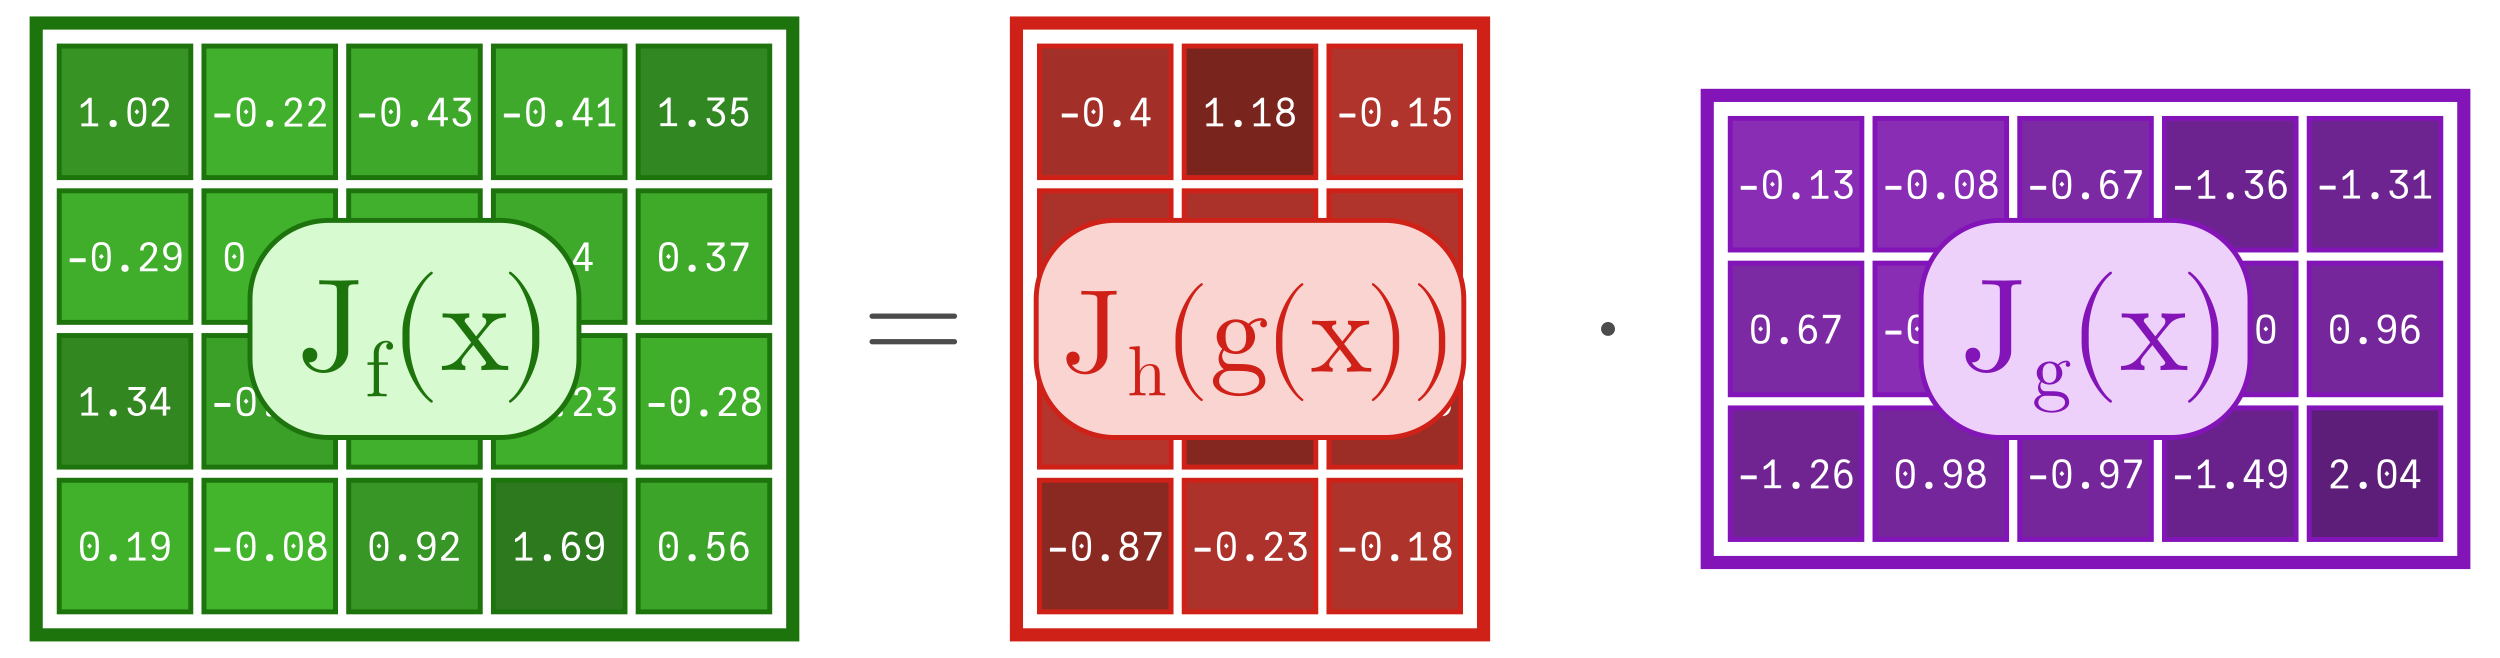 <?xml version="1.0" encoding="UTF-8"?>
<svg xmlns="http://www.w3.org/2000/svg" xmlns:xlink="http://www.w3.org/1999/xlink" width="380" height="100" viewBox="0 0 380 100">
<defs>
<g>
<g id="glyph-0-0">
<path d="M 0.574 -0.445 L 1.637 -0.445 L 1.637 -3.57 C 1.477 -3.406 1.285 -3.25 1.059 -3.09 C 0.836 -2.934 0.645 -2.836 0.48 -2.789 L 0.48 -3.301 C 0.68 -3.383 0.898 -3.531 1.129 -3.742 C 1.363 -3.957 1.555 -4.156 1.703 -4.352 L 2.141 -4.352 L 2.141 -0.445 L 3.125 -0.445 L 3.125 0 L 0.574 0 Z M 0.574 -0.445 "/>
</g>
<g id="glyph-0-1">
<path d="M 1.801 0.121 C 1.629 0.121 1.496 0.07 1.398 -0.027 C 1.297 -0.129 1.246 -0.262 1.246 -0.434 C 1.246 -0.605 1.297 -0.738 1.398 -0.836 C 1.496 -0.934 1.629 -0.984 1.801 -0.984 C 1.973 -0.984 2.105 -0.934 2.203 -0.836 C 2.301 -0.738 2.352 -0.605 2.352 -0.434 C 2.352 -0.262 2.305 -0.129 2.203 -0.027 C 2.105 0.07 1.973 0.121 1.801 0.121 Z M 1.801 0.121 "/>
</g>
<g id="glyph-0-2">
<path d="M 1.805 0.059 C 1.395 0.059 1.086 -0.027 0.879 -0.207 C 0.672 -0.387 0.535 -0.633 0.465 -0.945 C 0.398 -1.262 0.367 -1.68 0.367 -2.195 C 0.367 -2.688 0.402 -3.09 0.473 -3.402 C 0.543 -3.715 0.684 -3.961 0.891 -4.141 C 1.102 -4.32 1.406 -4.41 1.805 -4.41 C 2.207 -4.41 2.512 -4.32 2.719 -4.141 C 2.93 -3.961 3.07 -3.715 3.141 -3.402 C 3.211 -3.09 3.246 -2.688 3.246 -2.195 C 3.246 -1.68 3.211 -1.262 3.145 -0.945 C 3.078 -0.633 2.941 -0.387 2.734 -0.207 C 2.527 -0.027 2.215 0.059 1.805 0.059 Z M 1.434 -2.195 L 1.805 -2.621 L 2.18 -2.195 L 1.805 -1.812 Z M 1.805 -0.371 C 2.07 -0.371 2.27 -0.445 2.406 -0.594 C 2.543 -0.742 2.633 -0.949 2.676 -1.203 C 2.719 -1.461 2.742 -1.793 2.742 -2.195 C 2.742 -2.605 2.723 -2.93 2.68 -3.18 C 2.641 -3.426 2.551 -3.621 2.414 -3.762 C 2.277 -3.906 2.074 -3.977 1.805 -3.977 C 1.535 -3.977 1.332 -3.906 1.195 -3.762 C 1.059 -3.621 0.973 -3.426 0.93 -3.18 C 0.891 -2.934 0.871 -2.605 0.871 -2.195 C 0.871 -1.793 0.891 -1.461 0.938 -1.203 C 0.98 -0.945 1.07 -0.746 1.207 -0.594 C 1.344 -0.445 1.543 -0.371 1.805 -0.371 Z M 1.805 -0.371 "/>
</g>
<g id="glyph-0-3">
<path d="M 0.598 -0.629 C 0.934 -0.93 1.234 -1.215 1.496 -1.484 C 1.762 -1.75 1.996 -2.039 2.207 -2.352 C 2.414 -2.664 2.52 -2.949 2.52 -3.203 C 2.52 -3.359 2.488 -3.492 2.43 -3.609 C 2.367 -3.723 2.281 -3.812 2.176 -3.871 C 2.066 -3.934 1.945 -3.965 1.805 -3.965 C 1.652 -3.965 1.52 -3.93 1.402 -3.863 C 1.285 -3.793 1.191 -3.695 1.125 -3.57 C 1.059 -3.445 1.027 -3.297 1.027 -3.133 L 0.496 -3.133 C 0.504 -3.402 0.566 -3.637 0.684 -3.828 C 0.801 -4.02 0.961 -4.164 1.16 -4.262 C 1.359 -4.359 1.578 -4.41 1.824 -4.41 C 2.051 -4.41 2.258 -4.367 2.445 -4.281 C 2.637 -4.195 2.785 -4.066 2.902 -3.891 C 3.016 -3.715 3.07 -3.5 3.07 -3.246 C 3.07 -2.977 2.98 -2.688 2.797 -2.379 C 2.613 -2.07 2.398 -1.781 2.16 -1.52 C 1.922 -1.254 1.625 -0.953 1.277 -0.613 L 1.066 -0.406 L 3.137 -0.406 L 3.137 0.031 L 0.461 0.031 L 0.461 -0.504 Z M 0.598 -0.629 "/>
</g>
<g id="glyph-0-4">
<path d="M 0.602 -1.492 L 0.566 -1.648 L 0.602 -1.805 L 0.602 -1.949 L 3.008 -1.949 L 3.008 -1.805 L 3.039 -1.648 L 3.008 -1.492 L 3.008 -1.352 L 0.602 -1.352 Z M 0.602 -1.492 "/>
</g>
<g id="glyph-0-5">
<path d="M 2.141 -0.938 L 0.238 -0.938 L 0.238 -1.414 L 1.973 -4.352 L 2.664 -4.352 L 2.664 -1.379 L 3.281 -1.379 L 3.281 -0.938 L 2.664 -0.938 L 2.664 0 L 2.141 0 Z M 2.148 -1.379 L 2.148 -3.77 L 0.793 -1.379 Z M 2.148 -1.379 "/>
</g>
<g id="glyph-0-6">
<path d="M 0.926 -1.211 C 0.926 -1.043 0.965 -0.895 1.047 -0.766 C 1.129 -0.637 1.234 -0.539 1.363 -0.473 C 1.496 -0.406 1.633 -0.371 1.781 -0.371 C 1.938 -0.371 2.086 -0.406 2.223 -0.477 C 2.359 -0.543 2.473 -0.641 2.555 -0.77 C 2.641 -0.898 2.684 -1.043 2.684 -1.211 C 2.684 -1.438 2.621 -1.633 2.504 -1.797 C 2.383 -1.957 2.219 -2.082 2.008 -2.164 C 1.797 -2.25 1.559 -2.293 1.289 -2.293 L 1.289 -2.742 L 2.496 -3.898 L 0.527 -3.898 L 0.527 -4.352 L 3.125 -4.352 L 3.125 -3.84 L 1.926 -2.664 C 2.375 -2.586 2.703 -2.414 2.906 -2.148 C 3.109 -1.887 3.211 -1.574 3.211 -1.211 C 3.211 -0.945 3.141 -0.715 3.004 -0.523 C 2.867 -0.332 2.691 -0.184 2.469 -0.086 C 2.25 0.012 2.02 0.059 1.777 0.059 C 1.539 0.059 1.316 0.012 1.105 -0.082 C 0.895 -0.176 0.723 -0.316 0.594 -0.512 C 0.461 -0.703 0.395 -0.938 0.395 -1.211 Z M 0.926 -1.211 "/>
</g>
<g id="glyph-0-7">
<path d="M 1.77 0.055 C 1.531 0.055 1.316 0.016 1.121 -0.066 C 0.926 -0.145 0.773 -0.266 0.66 -0.434 C 0.543 -0.602 0.484 -0.809 0.484 -1.062 L 1.016 -1.062 C 1.016 -0.836 1.086 -0.664 1.227 -0.551 C 1.367 -0.438 1.547 -0.379 1.766 -0.379 C 1.945 -0.379 2.102 -0.426 2.227 -0.523 C 2.355 -0.621 2.449 -0.75 2.512 -0.914 C 2.574 -1.078 2.605 -1.262 2.605 -1.457 C 2.605 -1.641 2.574 -1.809 2.516 -1.965 C 2.457 -2.117 2.371 -2.238 2.254 -2.328 C 2.137 -2.422 1.992 -2.465 1.824 -2.465 C 1.641 -2.465 1.48 -2.41 1.344 -2.297 C 1.203 -2.18 1.113 -2.027 1.066 -1.828 L 0.539 -1.828 L 0.852 -4.352 L 3.02 -4.352 L 3.02 -3.887 L 1.332 -3.887 L 1.133 -2.488 C 1.242 -2.633 1.363 -2.742 1.488 -2.82 C 1.617 -2.895 1.762 -2.934 1.922 -2.934 C 2.172 -2.934 2.391 -2.867 2.574 -2.738 C 2.758 -2.605 2.898 -2.43 2.992 -2.203 C 3.09 -1.977 3.137 -1.723 3.137 -1.445 C 3.137 -1.152 3.082 -0.891 2.965 -0.664 C 2.852 -0.438 2.691 -0.262 2.484 -0.137 C 2.277 -0.008 2.039 0.055 1.77 0.055 Z M 1.77 0.055 "/>
</g>
<g id="glyph-0-8">
<path d="M 1.727 0.055 C 1.512 0.055 1.316 0.02 1.137 -0.047 C 0.961 -0.113 0.816 -0.211 0.699 -0.336 C 0.586 -0.465 0.512 -0.617 0.48 -0.793 L 0.91 -0.953 C 0.977 -0.75 1.078 -0.605 1.211 -0.516 C 1.34 -0.426 1.516 -0.379 1.727 -0.379 C 2.012 -0.379 2.227 -0.48 2.367 -0.684 C 2.508 -0.887 2.598 -1.117 2.637 -1.379 C 2.672 -1.637 2.695 -1.941 2.707 -2.293 C 2.602 -2.09 2.461 -1.934 2.281 -1.828 C 2.102 -1.723 1.895 -1.668 1.668 -1.668 C 1.426 -1.668 1.207 -1.727 1.016 -1.848 C 0.82 -1.969 0.668 -2.133 0.559 -2.344 C 0.449 -2.555 0.395 -2.793 0.395 -3.055 C 0.395 -3.32 0.457 -3.555 0.582 -3.762 C 0.703 -3.969 0.871 -4.129 1.082 -4.242 C 1.293 -4.355 1.531 -4.41 1.793 -4.41 C 2.16 -4.41 2.449 -4.324 2.656 -4.152 C 2.863 -3.98 3.004 -3.746 3.082 -3.449 C 3.16 -3.152 3.199 -2.793 3.199 -2.371 C 3.199 -1.922 3.16 -1.52 3.082 -1.164 C 3.004 -0.812 2.859 -0.52 2.645 -0.289 C 2.426 -0.059 2.121 0.055 1.727 0.055 Z M 1.746 -2.082 C 1.934 -2.082 2.09 -2.121 2.223 -2.203 C 2.352 -2.285 2.453 -2.402 2.52 -2.547 C 2.586 -2.691 2.621 -2.859 2.621 -3.047 C 2.621 -3.23 2.586 -3.391 2.52 -3.531 C 2.449 -3.672 2.352 -3.785 2.223 -3.863 C 2.098 -3.945 1.949 -3.984 1.781 -3.984 C 1.609 -3.984 1.461 -3.945 1.332 -3.863 C 1.203 -3.785 1.102 -3.672 1.031 -3.527 C 0.961 -3.383 0.926 -3.219 0.926 -3.035 C 0.926 -2.855 0.957 -2.695 1.023 -2.547 C 1.086 -2.402 1.18 -2.289 1.305 -2.207 C 1.426 -2.125 1.574 -2.082 1.746 -2.082 Z M 1.746 -2.082 "/>
</g>
<g id="glyph-0-9">
<path d="M 2.578 -3.859 L 0.477 -3.859 L 0.477 -4.352 L 3.16 -4.352 L 3.16 -3.863 L 1.402 0 L 0.82 0 Z M 2.578 -3.859 "/>
</g>
<g id="glyph-0-10">
<path d="M 1.859 0.07 C 1.32 0.07 0.945 -0.121 0.73 -0.512 C 0.52 -0.902 0.414 -1.438 0.414 -2.113 C 0.414 -2.789 0.527 -3.34 0.754 -3.77 C 0.98 -4.195 1.355 -4.41 1.879 -4.41 C 2.094 -4.41 2.281 -4.375 2.438 -4.305 C 2.598 -4.234 2.734 -4.141 2.855 -4.027 L 2.508 -3.707 C 2.363 -3.879 2.148 -3.965 1.867 -3.965 C 1.609 -3.965 1.41 -3.867 1.273 -3.672 C 1.137 -3.477 1.051 -3.246 1.004 -2.98 C 0.961 -2.715 0.938 -2.426 0.93 -2.113 C 1.039 -2.352 1.176 -2.535 1.34 -2.664 C 1.504 -2.793 1.695 -2.855 1.914 -2.855 C 2.16 -2.855 2.383 -2.785 2.578 -2.648 C 2.773 -2.508 2.926 -2.324 3.031 -2.09 C 3.137 -1.855 3.191 -1.605 3.191 -1.34 C 3.191 -1.066 3.137 -0.82 3.027 -0.605 C 2.914 -0.391 2.758 -0.227 2.555 -0.105 C 2.355 0.012 2.121 0.07 1.859 0.07 Z M 1.848 -0.371 C 2.113 -0.371 2.312 -0.457 2.453 -0.633 C 2.594 -0.805 2.664 -1.035 2.664 -1.324 C 2.664 -1.512 2.637 -1.688 2.578 -1.844 C 2.52 -2 2.43 -2.121 2.312 -2.215 C 2.191 -2.305 2.047 -2.352 1.871 -2.352 C 1.695 -2.352 1.543 -2.305 1.41 -2.211 C 1.281 -2.117 1.18 -1.992 1.113 -1.836 C 1.043 -1.68 1.008 -1.504 1.008 -1.312 C 1.008 -1.133 1.043 -0.969 1.109 -0.828 C 1.176 -0.684 1.273 -0.57 1.398 -0.492 C 1.527 -0.41 1.676 -0.371 1.848 -0.371 Z M 1.848 -0.371 "/>
</g>
<g id="glyph-0-11">
<path d="M 1.797 0.043 C 1.547 0.043 1.316 0 1.098 -0.09 C 0.883 -0.176 0.711 -0.309 0.578 -0.492 C 0.445 -0.676 0.379 -0.902 0.379 -1.176 C 0.379 -1.453 0.445 -1.688 0.578 -1.883 C 0.711 -2.074 0.891 -2.215 1.109 -2.301 C 0.941 -2.395 0.809 -2.523 0.711 -2.684 C 0.617 -2.844 0.57 -3.035 0.57 -3.258 C 0.57 -3.516 0.629 -3.73 0.75 -3.906 C 0.867 -4.078 1.023 -4.203 1.215 -4.285 C 1.406 -4.367 1.609 -4.41 1.828 -4.41 C 2.043 -4.41 2.242 -4.371 2.43 -4.289 C 2.613 -4.211 2.762 -4.086 2.879 -3.922 C 2.992 -3.754 3.047 -3.551 3.047 -3.305 C 3.047 -3.074 2.996 -2.875 2.898 -2.699 C 2.797 -2.523 2.656 -2.391 2.484 -2.305 C 2.715 -2.207 2.898 -2.066 3.031 -1.879 C 3.164 -1.695 3.227 -1.465 3.227 -1.195 C 3.227 -0.922 3.16 -0.691 3.031 -0.504 C 2.898 -0.32 2.723 -0.184 2.508 -0.094 C 2.289 -0.004 2.055 0.043 1.797 0.043 Z M 1.797 -0.398 C 1.961 -0.398 2.113 -0.43 2.25 -0.496 C 2.387 -0.559 2.496 -0.656 2.578 -0.781 C 2.66 -0.91 2.699 -1.066 2.699 -1.246 C 2.699 -1.43 2.66 -1.582 2.578 -1.707 C 2.496 -1.832 2.391 -1.922 2.258 -1.984 C 2.121 -2.047 1.973 -2.074 1.812 -2.074 C 1.645 -2.074 1.492 -2.043 1.355 -1.977 C 1.219 -1.914 1.109 -1.816 1.027 -1.691 C 0.945 -1.562 0.906 -1.41 0.906 -1.234 C 0.906 -1.055 0.945 -0.902 1.027 -0.777 C 1.105 -0.652 1.215 -0.555 1.348 -0.492 C 1.484 -0.43 1.633 -0.398 1.797 -0.398 Z M 1.797 -2.594 C 2.039 -2.594 2.227 -2.648 2.363 -2.766 C 2.5 -2.879 2.566 -3.039 2.566 -3.25 C 2.566 -3.457 2.5 -3.625 2.367 -3.75 C 2.234 -3.875 2.051 -3.938 1.809 -3.938 C 1.57 -3.938 1.387 -3.875 1.25 -3.75 C 1.117 -3.625 1.051 -3.453 1.051 -3.238 C 1.051 -3.035 1.113 -2.875 1.242 -2.762 C 1.371 -2.648 1.559 -2.594 1.797 -2.594 Z M 1.797 -2.594 "/>
</g>
<g id="glyph-1-0">
<path d="M 14.441 -6.941 C 14.441 -7.16 14.262 -7.34 14.039 -7.34 L 1.52 -7.34 C 1.301 -7.34 1.121 -7.16 1.121 -6.941 C 1.121 -6.719 1.301 -6.539 1.52 -6.539 L 14.039 -6.539 C 14.262 -6.539 14.441 -6.719 14.441 -6.941 Z M 14.441 -3.059 C 14.441 -3.281 14.262 -3.461 14.039 -3.461 L 1.52 -3.461 C 1.301 -3.461 1.121 -3.281 1.121 -3.059 C 1.121 -2.84 1.301 -2.66 1.52 -2.66 L 14.039 -2.66 C 14.262 -2.66 14.441 -2.84 14.441 -3.059 Z M 14.441 -3.059 "/>
</g>
<g id="glyph-1-1">
<path d="M 3.84 -5 C 3.84 -5.578 3.359 -6.059 2.781 -6.059 C 2.199 -6.059 1.719 -5.578 1.719 -5 C 1.719 -4.422 2.199 -3.941 2.781 -3.941 C 3.359 -3.941 3.84 -4.422 3.84 -5 Z M 3.84 -5 "/>
</g>
<g id="glyph-1-2">
<path d="M 6.641 4.762 C 6.641 4.699 6.602 4.641 6.559 4.602 C 4.48 3.039 3.102 -0.961 3.102 -4.16 L 3.102 -5.84 C 3.102 -9.039 4.48 -13.039 6.559 -14.602 C 6.602 -14.641 6.641 -14.699 6.641 -14.762 C 6.641 -14.859 6.539 -14.961 6.441 -14.961 C 6.398 -14.961 6.359 -14.941 6.32 -14.922 C 4.121 -13.262 2.02 -9.262 2.02 -5.84 L 2.02 -4.16 C 2.02 -0.738 4.121 3.262 6.32 4.922 C 6.359 4.941 6.398 4.961 6.441 4.961 C 6.539 4.961 6.641 4.859 6.641 4.762 Z M 6.641 4.762 "/>
</g>
<g id="glyph-1-3">
<path d="M 5.762 -4.16 L 5.762 -5.84 C 5.762 -9.262 3.66 -13.262 1.461 -14.922 C 1.422 -14.941 1.379 -14.961 1.34 -14.961 C 1.238 -14.961 1.141 -14.859 1.141 -14.762 C 1.141 -14.699 1.18 -14.641 1.219 -14.602 C 3.301 -13.039 4.68 -9.039 4.68 -5.84 L 4.68 -4.16 C 4.68 -0.961 3.301 3.039 1.219 4.602 C 1.18 4.641 1.141 4.699 1.141 4.762 C 1.141 4.859 1.238 4.961 1.34 4.961 C 1.379 4.961 1.422 4.941 1.461 4.922 C 3.66 3.262 5.762 -0.738 5.762 -4.16 Z M 5.762 -4.16 "/>
</g>
<g id="glyph-2-0">
<path d="M 9.301 -13.039 L 9.301 -13.66 L 6.719 -13.602 C 5.879 -13.602 4.121 -13.602 3.359 -13.66 L 3.359 -13.039 L 4.078 -13.039 C 6.039 -13.039 6.039 -12.781 6.039 -12.078 L 6.039 -2.961 C 6.039 -1.121 5.039 0 3.98 0 C 3.859 0 2.5 0 1.781 -1.16 C 2.82 -1.16 3.059 -1.762 3.059 -2.281 C 3.059 -3 2.5 -3.398 1.941 -3.398 C 1.5 -3.398 0.82 -3.121 0.82 -2.238 C 0.82 -0.762 2.238 0.441 4.02 0.441 C 6.059 0.441 7.52 -0.961 7.738 -2.461 C 7.762 -2.621 7.762 -2.66 7.762 -3.34 L 7.762 -12.219 C 7.762 -13.039 8.039 -13.039 9.301 -13.039 Z M 9.301 -13.039 "/>
</g>
<g id="glyph-2-1">
<path d="M 10.32 0 L 10.32 -0.621 C 9.238 -0.621 8.879 -0.66 8.422 -1.238 L 5.738 -4.699 C 6.34 -5.461 7.102 -6.441 7.578 -6.961 C 8.199 -7.68 9.02 -7.98 9.961 -8 L 9.961 -8.621 C 9.441 -8.578 8.84 -8.559 8.32 -8.559 C 7.719 -8.559 6.66 -8.602 6.398 -8.621 L 6.398 -8 C 6.82 -7.961 6.98 -7.699 6.98 -7.379 C 6.98 -7.059 6.781 -6.801 6.68 -6.68 L 5.441 -5.121 L 3.879 -7.141 C 3.699 -7.34 3.699 -7.379 3.699 -7.5 C 3.699 -7.801 4 -7.98 4.398 -8 L 4.398 -8.621 L 2.238 -8.559 C 1.82 -8.559 0.879 -8.578 0.34 -8.621 L 0.34 -8 C 1.738 -8 1.762 -7.98 2.699 -6.781 L 4.68 -4.199 C 3.738 -3 3.738 -2.961 2.801 -1.82 C 1.84 -0.66 0.66 -0.621 0.238 -0.621 L 0.238 0 C 0.762 -0.039 1.379 -0.059 1.898 -0.059 L 3.801 0 L 3.801 -0.621 C 3.359 -0.68 3.219 -0.941 3.219 -1.238 C 3.219 -1.68 3.801 -2.34 5.02 -3.781 L 6.539 -1.781 C 6.699 -1.559 6.961 -1.238 6.961 -1.121 C 6.961 -0.941 6.781 -0.641 6.238 -0.621 L 6.238 0 L 8.398 -0.059 C 8.941 -0.059 9.719 -0.039 10.32 0 Z M 10.32 0 "/>
</g>
<g id="glyph-3-0">
<path d="M 4.285 -7.621 C 4.285 -8.062 3.84 -8.461 3.203 -8.461 C 2.363 -8.461 1.344 -7.824 1.344 -6.551 L 1.344 -5.172 L 0.395 -5.172 L 0.395 -4.801 L 1.344 -4.801 L 1.344 -0.91 C 1.344 -0.371 1.211 -0.371 0.406 -0.371 L 0.406 0 L 1.777 -0.035 C 2.258 -0.035 2.82 -0.035 3.301 0 L 3.301 -0.371 L 3.047 -0.371 C 2.16 -0.371 2.137 -0.504 2.137 -0.938 L 2.137 -4.801 L 3.504 -4.801 L 3.504 -5.172 L 2.102 -5.172 L 2.102 -6.562 C 2.102 -7.621 2.676 -8.195 3.203 -8.195 C 3.238 -8.195 3.422 -8.195 3.602 -8.113 C 3.457 -8.062 3.238 -7.906 3.238 -7.609 C 3.238 -7.332 3.434 -7.094 3.758 -7.094 C 4.105 -7.094 4.285 -7.332 4.285 -7.621 Z M 4.285 -7.621 "/>
</g>
<g id="glyph-3-1">
<path d="M 5.82 -4.848 C 5.82 -5.051 5.676 -5.438 5.207 -5.438 C 4.969 -5.438 4.441 -5.363 3.938 -4.871 C 3.434 -5.27 2.93 -5.305 2.664 -5.305 C 1.547 -5.305 0.719 -4.477 0.719 -3.551 C 0.719 -3.023 0.984 -2.566 1.285 -2.316 C 1.129 -2.137 0.91 -1.738 0.91 -1.32 C 0.91 -0.949 1.066 -0.492 1.441 -0.254 C 0.719 -0.047 0.336 0.469 0.336 0.949 C 0.336 1.812 1.523 2.473 2.988 2.473 C 4.402 2.473 5.652 1.859 5.652 0.926 C 5.652 0.504 5.484 -0.109 4.871 -0.445 C 4.234 -0.781 3.539 -0.781 2.809 -0.781 C 2.508 -0.781 1.992 -0.781 1.906 -0.793 C 1.523 -0.84 1.273 -1.211 1.273 -1.598 C 1.273 -1.645 1.273 -1.922 1.477 -2.16 C 1.945 -1.824 2.438 -1.789 2.664 -1.789 C 3.781 -1.789 4.609 -2.617 4.609 -3.539 C 4.609 -3.984 4.414 -4.43 4.117 -4.703 C 4.547 -5.113 4.98 -5.172 5.195 -5.172 C 5.195 -5.172 5.281 -5.172 5.316 -5.16 C 5.184 -5.113 5.125 -4.98 5.125 -4.836 C 5.125 -4.633 5.281 -4.488 5.473 -4.488 C 5.594 -4.488 5.82 -4.57 5.82 -4.848 Z M 3.707 -3.551 C 3.707 -3.227 3.695 -2.844 3.516 -2.543 C 3.422 -2.398 3.145 -2.062 2.664 -2.062 C 1.621 -2.062 1.621 -3.266 1.621 -3.539 C 1.621 -3.863 1.633 -4.246 1.812 -4.547 C 1.906 -4.691 2.184 -5.027 2.664 -5.027 C 3.707 -5.027 3.707 -3.828 3.707 -3.551 Z M 5.027 0.949 C 5.027 1.598 4.176 2.195 3 2.195 C 1.789 2.195 0.961 1.586 0.961 0.949 C 0.961 0.395 1.414 -0.047 1.945 -0.086 L 2.652 -0.086 C 3.684 -0.086 5.027 -0.086 5.027 0.949 Z M 5.027 0.949 "/>
</g>
<g id="glyph-4-0">
<path d="M 8.371 -11.734 L 8.371 -12.293 L 6.047 -12.238 C 5.293 -12.238 3.707 -12.238 3.023 -12.293 L 3.023 -11.734 L 3.672 -11.734 C 5.438 -11.734 5.438 -11.504 5.438 -10.871 L 5.438 -2.664 C 5.438 -1.008 4.535 0 3.582 0 C 3.473 0 2.25 0 1.602 -1.043 C 2.539 -1.043 2.754 -1.586 2.754 -2.051 C 2.754 -2.699 2.25 -3.059 1.746 -3.059 C 1.352 -3.059 0.738 -2.809 0.738 -2.016 C 0.738 -0.684 2.016 0.395 3.617 0.395 C 5.453 0.395 6.77 -0.863 6.965 -2.215 C 6.984 -2.359 6.984 -2.395 6.984 -3.008 L 6.984 -10.996 C 6.984 -11.734 7.234 -11.734 8.371 -11.734 Z M 8.371 -11.734 "/>
</g>
<g id="glyph-4-1">
<path d="M 8.73 -7.273 C 8.73 -7.578 8.516 -8.152 7.812 -8.152 C 7.453 -8.152 6.66 -8.047 5.902 -7.309 C 5.148 -7.902 4.391 -7.957 3.996 -7.957 C 2.32 -7.957 1.078 -6.715 1.078 -5.328 C 1.078 -4.535 1.477 -3.852 1.926 -3.473 C 1.691 -3.203 1.367 -2.609 1.367 -1.98 C 1.367 -1.422 1.602 -0.738 2.16 -0.379 C 1.078 -0.07 0.504 0.703 0.504 1.422 C 0.504 2.719 2.285 3.707 4.48 3.707 C 6.605 3.707 8.477 2.789 8.477 1.387 C 8.477 0.758 8.227 -0.16 7.309 -0.664 C 6.355 -1.172 5.309 -1.172 4.211 -1.172 C 3.762 -1.172 2.988 -1.172 2.863 -1.188 C 2.285 -1.262 1.906 -1.816 1.906 -2.395 C 1.906 -2.465 1.906 -2.879 2.215 -3.238 C 2.914 -2.734 3.652 -2.684 3.996 -2.684 C 5.672 -2.684 6.91 -3.926 6.91 -5.309 C 6.91 -5.977 6.625 -6.641 6.176 -7.055 C 6.82 -7.668 7.469 -7.758 7.793 -7.758 C 7.793 -7.758 7.922 -7.758 7.973 -7.738 C 7.777 -7.668 7.688 -7.469 7.688 -7.254 C 7.688 -6.949 7.922 -6.73 8.207 -6.73 C 8.387 -6.73 8.73 -6.859 8.73 -7.273 Z M 5.562 -5.328 C 5.562 -4.844 5.543 -4.266 5.273 -3.816 C 5.129 -3.602 4.715 -3.098 3.996 -3.098 C 2.43 -3.098 2.43 -4.895 2.43 -5.309 C 2.43 -5.797 2.449 -6.371 2.719 -6.82 C 2.863 -7.039 3.277 -7.543 3.996 -7.543 C 5.562 -7.543 5.562 -5.742 5.562 -5.328 Z M 7.543 1.422 C 7.543 2.395 6.266 3.293 4.5 3.293 C 2.684 3.293 1.441 2.375 1.441 1.422 C 1.441 0.594 2.125 -0.07 2.914 -0.125 L 3.977 -0.125 C 5.527 -0.125 7.543 -0.125 7.543 1.422 Z M 7.543 1.422 "/>
</g>
<g id="glyph-4-2">
<path d="M 9.289 0 L 9.289 -0.559 C 8.316 -0.559 7.992 -0.594 7.578 -1.117 L 5.164 -4.23 C 5.707 -4.914 6.391 -5.797 6.82 -6.266 C 7.379 -6.91 8.117 -7.184 8.965 -7.199 L 8.965 -7.758 C 8.496 -7.723 7.957 -7.703 7.488 -7.703 C 6.949 -7.703 5.992 -7.738 5.762 -7.758 L 5.762 -7.199 C 6.137 -7.164 6.281 -6.93 6.281 -6.641 C 6.281 -6.355 6.102 -6.121 6.012 -6.012 L 4.895 -4.609 L 3.492 -6.426 C 3.328 -6.605 3.328 -6.641 3.328 -6.75 C 3.328 -7.02 3.602 -7.184 3.961 -7.199 L 3.961 -7.758 L 2.016 -7.703 C 1.637 -7.703 0.793 -7.723 0.305 -7.758 L 0.305 -7.199 C 1.566 -7.199 1.586 -7.184 2.43 -6.102 L 4.211 -3.781 C 3.367 -2.699 3.367 -2.664 2.52 -1.637 C 1.656 -0.594 0.594 -0.559 0.215 -0.559 L 0.215 0 C 0.684 -0.035 1.242 -0.055 1.711 -0.055 L 3.422 0 L 3.422 -0.559 C 3.023 -0.613 2.898 -0.848 2.898 -1.117 C 2.898 -1.512 3.422 -2.105 4.52 -3.402 L 5.887 -1.602 C 6.031 -1.402 6.266 -1.117 6.266 -1.008 C 6.266 -0.848 6.102 -0.574 5.617 -0.559 L 5.617 0 L 7.559 -0.055 C 8.047 -0.055 8.746 -0.035 9.289 0 Z M 9.289 0 "/>
</g>
<g id="glyph-5-0">
<path d="M 5.777 0 L 5.777 -0.336 C 5.215 -0.336 4.945 -0.336 4.938 -0.66 L 4.938 -2.723 C 4.938 -3.652 4.938 -3.984 4.602 -4.375 C 4.449 -4.559 4.094 -4.773 3.469 -4.773 C 2.559 -4.773 2.086 -4.125 1.91 -3.738 L 1.902 -3.738 L 1.902 -7.496 L 0.344 -7.375 L 0.344 -7.043 C 1.102 -7.043 1.188 -6.965 1.188 -6.438 L 1.188 -0.82 C 1.188 -0.336 1.07 -0.336 0.344 -0.336 L 0.344 0 L 1.566 -0.031 L 2.777 0 L 2.777 -0.336 C 2.051 -0.336 1.934 -0.336 1.934 -0.82 L 1.934 -2.809 C 1.934 -3.93 2.699 -4.535 3.391 -4.535 C 4.07 -4.535 4.191 -3.953 4.191 -3.336 L 4.191 -0.82 C 4.191 -0.336 4.07 -0.336 3.348 -0.336 L 3.348 0 L 4.57 -0.031 Z M 5.777 0 "/>
</g>
<g id="glyph-6-0">
<path d="M 5.977 4.285 C 5.977 4.23 5.941 4.176 5.902 4.141 C 4.031 2.734 2.789 -0.863 2.789 -3.742 L 2.789 -5.258 C 2.789 -8.137 4.031 -11.734 5.902 -13.141 C 5.941 -13.176 5.977 -13.23 5.977 -13.285 C 5.977 -13.375 5.887 -13.465 5.797 -13.465 C 5.762 -13.465 5.723 -13.445 5.688 -13.43 C 3.707 -11.934 1.816 -8.336 1.816 -5.258 L 1.816 -3.742 C 1.816 -0.664 3.707 2.934 5.688 4.43 C 5.723 4.445 5.762 4.465 5.797 4.465 C 5.887 4.465 5.977 4.375 5.977 4.285 Z M 5.977 4.285 "/>
</g>
<g id="glyph-6-1">
<path d="M 5.184 -3.742 L 5.184 -5.258 C 5.184 -8.336 3.293 -11.934 1.312 -13.43 C 1.277 -13.445 1.242 -13.465 1.207 -13.465 C 1.117 -13.465 1.027 -13.375 1.027 -13.285 C 1.027 -13.23 1.062 -13.176 1.098 -13.141 C 2.969 -11.734 4.211 -8.137 4.211 -5.258 L 4.211 -3.742 C 4.211 -0.863 2.969 2.734 1.098 4.141 C 1.062 4.176 1.027 4.23 1.027 4.285 C 1.027 4.375 1.117 4.465 1.207 4.465 C 1.242 4.465 1.277 4.445 1.312 4.43 C 3.293 2.934 5.184 -0.664 5.184 -3.742 Z M 5.184 -3.742 "/>
</g>
</g>
</defs>
<rect x="-38" y="-10" width="456" height="120" fill="rgb(100%, 100%, 100%)" fill-opacity="1"/>
<path fill-rule="nonzero" fill="rgb(21.223%, 57.496%, 14.374%)" fill-opacity="1" stroke-width="0.75" stroke-linecap="butt" stroke-linejoin="miter" stroke="rgb(11.353%, 45%, 5%)" stroke-opacity="1" stroke-miterlimit="10" d="M 9 27 L 9 7 L 29 7 L 29 27 Z M 9 27 "/>
<g fill="rgb(100%, 100%, 100%)" fill-opacity="1">
<use xlink:href="#glyph-0-0" x="11.8" y="19.205"/>
<use xlink:href="#glyph-0-1" x="15.4" y="19.205"/>
<use xlink:href="#glyph-0-2" x="19" y="19.205"/>
<use xlink:href="#glyph-0-3" x="22.6" y="19.205"/>
</g>
<path fill-rule="nonzero" fill="rgb(25.423%, 68.872%, 17.218%)" fill-opacity="1" stroke-width="0.75" stroke-linecap="butt" stroke-linejoin="miter" stroke="rgb(11.353%, 45%, 5%)" stroke-opacity="1" stroke-miterlimit="10" d="M 31 27 L 31 7 L 51 7 L 51 27 Z M 31 27 "/>
<g fill="rgb(100%, 100%, 100%)" fill-opacity="1">
<use xlink:href="#glyph-0-4" x="32" y="19.205"/>
<use xlink:href="#glyph-0-2" x="35.6" y="19.205"/>
<use xlink:href="#glyph-0-1" x="39.2" y="19.205"/>
<use xlink:href="#glyph-0-3" x="42.8" y="19.205"/>
<use xlink:href="#glyph-0-3" x="46.4" y="19.205"/>
</g>
<path fill-rule="nonzero" fill="rgb(24.303%, 65.84%, 16.46%)" fill-opacity="1" stroke-width="0.75" stroke-linecap="butt" stroke-linejoin="miter" stroke="rgb(11.353%, 45%, 5%)" stroke-opacity="1" stroke-miterlimit="10" d="M 53 27 L 53 7 L 73 7 L 73 27 Z M 53 27 "/>
<g fill="rgb(100%, 100%, 100%)" fill-opacity="1">
<use xlink:href="#glyph-0-4" x="54" y="19.205"/>
<use xlink:href="#glyph-0-2" x="57.6" y="19.205"/>
<use xlink:href="#glyph-0-1" x="61.2" y="19.205"/>
<use xlink:href="#glyph-0-5" x="64.8" y="19.205"/>
<use xlink:href="#glyph-0-6" x="68.4" y="19.205"/>
</g>
<path fill-rule="nonzero" fill="rgb(24.397%, 66.095%, 16.524%)" fill-opacity="1" stroke-width="0.75" stroke-linecap="butt" stroke-linejoin="miter" stroke="rgb(11.353%, 45%, 5%)" stroke-opacity="1" stroke-miterlimit="10" d="M 75 27 L 75 7 L 95 7 L 95 27 Z M 75 27 "/>
<g fill="rgb(100%, 100%, 100%)" fill-opacity="1">
<use xlink:href="#glyph-0-4" x="76" y="19.205"/>
<use xlink:href="#glyph-0-2" x="79.6" y="19.205"/>
<use xlink:href="#glyph-0-1" x="83.2" y="19.205"/>
<use xlink:href="#glyph-0-5" x="86.8" y="19.205"/>
<use xlink:href="#glyph-0-0" x="90.4" y="19.205"/>
</g>
<path fill-rule="nonzero" fill="rgb(19.485%, 52.786%, 13.196%)" fill-opacity="1" stroke-width="0.75" stroke-linecap="butt" stroke-linejoin="miter" stroke="rgb(11.353%, 45%, 5%)" stroke-opacity="1" stroke-miterlimit="10" d="M 97 27 L 97 7 L 117 7 L 117 27 Z M 97 27 "/>
<g fill="rgb(100%, 100%, 100%)" fill-opacity="1">
<use xlink:href="#glyph-0-0" x="99.8" y="19.175"/>
<use xlink:href="#glyph-0-1" x="103.4" y="19.175"/>
<use xlink:href="#glyph-0-6" x="107" y="19.175"/>
<use xlink:href="#glyph-0-7" x="110.6" y="19.175"/>
</g>
<path fill-rule="nonzero" fill="rgb(25.034%, 67.82%, 16.955%)" fill-opacity="1" stroke-width="0.75" stroke-linecap="butt" stroke-linejoin="miter" stroke="rgb(11.353%, 45%, 5%)" stroke-opacity="1" stroke-miterlimit="10" d="M 9 49 L 9 29 L 29 29 L 29 49 Z M 9 49 "/>
<g fill="rgb(100%, 100%, 100%)" fill-opacity="1">
<use xlink:href="#glyph-0-4" x="10" y="41.205"/>
<use xlink:href="#glyph-0-2" x="13.6" y="41.205"/>
<use xlink:href="#glyph-0-1" x="17.2" y="41.205"/>
<use xlink:href="#glyph-0-3" x="20.8" y="41.205"/>
<use xlink:href="#glyph-0-8" x="24.4" y="41.205"/>
</g>
<path fill-rule="nonzero" fill="rgb(25.673%, 69.551%, 17.388%)" fill-opacity="1" stroke-width="0.75" stroke-linecap="butt" stroke-linejoin="miter" stroke="rgb(11.353%, 45%, 5%)" stroke-opacity="1" stroke-miterlimit="10" d="M 31 49 L 31 29 L 51 29 L 51 49 Z M 31 49 "/>
<g fill="rgb(100%, 100%, 100%)" fill-opacity="1">
<use xlink:href="#glyph-0-2" x="33.8" y="41.205"/>
<use xlink:href="#glyph-0-1" x="37.4" y="41.205"/>
<use xlink:href="#glyph-0-0" x="41" y="41.205"/>
<use xlink:href="#glyph-0-9" x="44.6" y="41.205"/>
</g>
<path fill-rule="nonzero" fill="rgb(25.418%, 68.859%, 17.215%)" fill-opacity="1" stroke-width="0.75" stroke-linecap="butt" stroke-linejoin="miter" stroke="rgb(11.353%, 45%, 5%)" stroke-opacity="1" stroke-miterlimit="10" d="M 53 49 L 53 29 L 73 29 L 73 49 Z M 53 49 "/>
<g fill="rgb(100%, 100%, 100%)" fill-opacity="1">
<use xlink:href="#glyph-0-2" x="55.8" y="41.205"/>
<use xlink:href="#glyph-0-1" x="59.4" y="41.205"/>
<use xlink:href="#glyph-0-3" x="63" y="41.205"/>
<use xlink:href="#glyph-0-3" x="66.6" y="41.205"/>
</g>
<path fill-rule="nonzero" fill="rgb(24.476%, 66.309%, 16.577%)" fill-opacity="1" stroke-width="0.75" stroke-linecap="butt" stroke-linejoin="miter" stroke="rgb(11.353%, 45%, 5%)" stroke-opacity="1" stroke-miterlimit="10" d="M 75 49 L 75 29 L 95 29 L 95 49 Z M 75 49 "/>
<g fill="rgb(100%, 100%, 100%)" fill-opacity="1">
<use xlink:href="#glyph-0-2" x="79.6" y="41.205"/>
<use xlink:href="#glyph-0-1" x="83.2" y="41.205"/>
<use xlink:href="#glyph-0-5" x="86.8" y="41.205"/>
</g>
<path fill-rule="nonzero" fill="rgb(24.639%, 66.75%, 16.688%)" fill-opacity="1" stroke-width="0.75" stroke-linecap="butt" stroke-linejoin="miter" stroke="rgb(11.353%, 45%, 5%)" stroke-opacity="1" stroke-miterlimit="10" d="M 97 49 L 97 29 L 117 29 L 117 49 Z M 97 49 "/>
<g fill="rgb(100%, 100%, 100%)" fill-opacity="1">
<use xlink:href="#glyph-0-2" x="99.8" y="41.205"/>
<use xlink:href="#glyph-0-1" x="103.4" y="41.205"/>
<use xlink:href="#glyph-0-6" x="107" y="41.205"/>
<use xlink:href="#glyph-0-9" x="110.6" y="41.205"/>
</g>
<path fill-rule="nonzero" fill="rgb(19.532%, 52.915%, 13.229%)" fill-opacity="1" stroke-width="0.75" stroke-linecap="butt" stroke-linejoin="miter" stroke="rgb(11.353%, 45%, 5%)" stroke-opacity="1" stroke-miterlimit="10" d="M 9 71 L 9 51 L 29 51 L 29 71 Z M 9 71 "/>
<g fill="rgb(100%, 100%, 100%)" fill-opacity="1">
<use xlink:href="#glyph-0-0" x="11.8" y="63.175"/>
<use xlink:href="#glyph-0-1" x="15.4" y="63.175"/>
<use xlink:href="#glyph-0-6" x="19" y="63.175"/>
<use xlink:href="#glyph-0-5" x="22.6" y="63.175"/>
</g>
<path fill-rule="nonzero" fill="rgb(23.214%, 62.889%, 15.722%)" fill-opacity="1" stroke-width="0.75" stroke-linecap="butt" stroke-linejoin="miter" stroke="rgb(11.353%, 45%, 5%)" stroke-opacity="1" stroke-miterlimit="10" d="M 31 71 L 31 51 L 51 51 L 51 71 Z M 31 71 "/>
<g fill="rgb(100%, 100%, 100%)" fill-opacity="1">
<use xlink:href="#glyph-0-4" x="32" y="63.205"/>
<use xlink:href="#glyph-0-2" x="35.6" y="63.205"/>
<use xlink:href="#glyph-0-1" x="39.2" y="63.205"/>
<use xlink:href="#glyph-0-10" x="42.8" y="63.205"/>
<use xlink:href="#glyph-0-5" x="46.4" y="63.205"/>
</g>
<path fill-rule="nonzero" fill="rgb(25.509%, 69.106%, 17.276%)" fill-opacity="1" stroke-width="0.75" stroke-linecap="butt" stroke-linejoin="miter" stroke="rgb(11.353%, 45%, 5%)" stroke-opacity="1" stroke-miterlimit="10" d="M 53 71 L 53 51 L 73 51 L 73 71 Z M 53 71 "/>
<g fill="rgb(100%, 100%, 100%)" fill-opacity="1">
<use xlink:href="#glyph-0-4" x="55.8" y="63.205"/>
<use xlink:href="#glyph-0-2" x="59.4" y="63.205"/>
<use xlink:href="#glyph-0-1" x="63" y="63.205"/>
<use xlink:href="#glyph-0-3" x="66.6" y="63.205"/>
</g>
<path fill-rule="nonzero" fill="rgb(25.349%, 68.674%, 17.168%)" fill-opacity="1" stroke-width="0.75" stroke-linecap="butt" stroke-linejoin="miter" stroke="rgb(11.353%, 45%, 5%)" stroke-opacity="1" stroke-miterlimit="10" d="M 75 71 L 75 51 L 95 51 L 95 71 Z M 75 71 "/>
<g fill="rgb(100%, 100%, 100%)" fill-opacity="1">
<use xlink:href="#glyph-0-4" x="76" y="63.205"/>
<use xlink:href="#glyph-0-2" x="79.6" y="63.205"/>
<use xlink:href="#glyph-0-1" x="83.2" y="63.205"/>
<use xlink:href="#glyph-0-3" x="86.8" y="63.205"/>
<use xlink:href="#glyph-0-6" x="90.4" y="63.205"/>
</g>
<path fill-rule="nonzero" fill="rgb(25.092%, 67.977%, 16.994%)" fill-opacity="1" stroke-width="0.75" stroke-linecap="butt" stroke-linejoin="miter" stroke="rgb(11.353%, 45%, 5%)" stroke-opacity="1" stroke-miterlimit="10" d="M 97 71 L 97 51 L 117 51 L 117 71 Z M 97 71 "/>
<g fill="rgb(100%, 100%, 100%)" fill-opacity="1">
<use xlink:href="#glyph-0-4" x="98" y="63.205"/>
<use xlink:href="#glyph-0-2" x="101.6" y="63.205"/>
<use xlink:href="#glyph-0-1" x="105.2" y="63.205"/>
<use xlink:href="#glyph-0-3" x="108.8" y="63.205"/>
<use xlink:href="#glyph-0-11" x="112.4" y="63.205"/>
</g>
<path fill-rule="nonzero" fill="rgb(25.604%, 69.362%, 17.341%)" fill-opacity="1" stroke-width="0.75" stroke-linecap="butt" stroke-linejoin="miter" stroke="rgb(11.353%, 45%, 5%)" stroke-opacity="1" stroke-miterlimit="10" d="M 9 93 L 9 73 L 29 73 L 29 93 Z M 9 93 "/>
<g fill="rgb(100%, 100%, 100%)" fill-opacity="1">
<use xlink:href="#glyph-0-2" x="11.8" y="85.205"/>
<use xlink:href="#glyph-0-1" x="15.4" y="85.205"/>
<use xlink:href="#glyph-0-0" x="19" y="85.205"/>
<use xlink:href="#glyph-0-8" x="22.6" y="85.205"/>
</g>
<path fill-rule="nonzero" fill="rgb(26.153%, 70.851%, 17.713%)" fill-opacity="1" stroke-width="0.75" stroke-linecap="butt" stroke-linejoin="miter" stroke="rgb(11.353%, 45%, 5%)" stroke-opacity="1" stroke-miterlimit="10" d="M 31 93 L 31 73 L 51 73 L 51 93 Z M 31 93 "/>
<g fill="rgb(100%, 100%, 100%)" fill-opacity="1">
<use xlink:href="#glyph-0-4" x="32" y="85.205"/>
<use xlink:href="#glyph-0-2" x="35.6" y="85.205"/>
<use xlink:href="#glyph-0-1" x="39.2" y="85.205"/>
<use xlink:href="#glyph-0-2" x="42.8" y="85.205"/>
<use xlink:href="#glyph-0-11" x="46.4" y="85.205"/>
</g>
<path fill-rule="nonzero" fill="rgb(21.733%, 58.878%, 14.719%)" fill-opacity="1" stroke-width="0.75" stroke-linecap="butt" stroke-linejoin="miter" stroke="rgb(11.353%, 45%, 5%)" stroke-opacity="1" stroke-miterlimit="10" d="M 53 93 L 53 73 L 73 73 L 73 93 Z M 53 93 "/>
<g fill="rgb(100%, 100%, 100%)" fill-opacity="1">
<use xlink:href="#glyph-0-2" x="55.8" y="85.205"/>
<use xlink:href="#glyph-0-1" x="59.4" y="85.205"/>
<use xlink:href="#glyph-0-8" x="63" y="85.205"/>
<use xlink:href="#glyph-0-3" x="66.6" y="85.205"/>
</g>
<path fill-rule="nonzero" fill="rgb(17.718%, 48%, 12%)" fill-opacity="1" stroke-width="0.75" stroke-linecap="butt" stroke-linejoin="miter" stroke="rgb(11.353%, 45%, 5%)" stroke-opacity="1" stroke-miterlimit="10" d="M 75 93 L 75 73 L 95 73 L 95 93 Z M 75 93 "/>
<g fill="rgb(100%, 100%, 100%)" fill-opacity="1">
<use xlink:href="#glyph-0-0" x="77.8" y="85.205"/>
<use xlink:href="#glyph-0-1" x="81.4" y="85.205"/>
<use xlink:href="#glyph-0-10" x="85" y="85.205"/>
<use xlink:href="#glyph-0-8" x="88.6" y="85.205"/>
</g>
<path fill-rule="nonzero" fill="rgb(23.655%, 64.082%, 16.021%)" fill-opacity="1" stroke-width="0.75" stroke-linecap="butt" stroke-linejoin="miter" stroke="rgb(11.353%, 45%, 5%)" stroke-opacity="1" stroke-miterlimit="10" d="M 97 93 L 97 73 L 117 73 L 117 93 Z M 97 93 "/>
<g fill="rgb(100%, 100%, 100%)" fill-opacity="1">
<use xlink:href="#glyph-0-2" x="99.8" y="85.205"/>
<use xlink:href="#glyph-0-1" x="103.4" y="85.205"/>
<use xlink:href="#glyph-0-7" x="107" y="85.205"/>
<use xlink:href="#glyph-0-10" x="110.6" y="85.205"/>
</g>
<path fill="none" stroke-width="2" stroke-linecap="butt" stroke-linejoin="miter" stroke="rgb(11.353%, 45%, 5%)" stroke-opacity="1" stroke-miterlimit="10" d="M 5.5 96.5 L 5.5 3.5 L 120.5 3.5 L 120.5 96.5 Z M 5.5 96.5 "/>
<path fill-rule="nonzero" fill="rgb(53.433%, 17.628%, 70.511%)" fill-opacity="1" stroke-width="0.75" stroke-linecap="butt" stroke-linejoin="miter" stroke="rgb(51.331%, 8%, 72%)" stroke-opacity="1" stroke-miterlimit="10" d="M 263 38 L 263 18 L 283 18 L 283 38 Z M 263 38 "/>
<g fill="rgb(100%, 100%, 100%)" fill-opacity="1">
<use xlink:href="#glyph-0-4" x="264" y="30.205"/>
<use xlink:href="#glyph-0-2" x="267.6" y="30.205"/>
<use xlink:href="#glyph-0-1" x="271.2" y="30.205"/>
<use xlink:href="#glyph-0-0" x="274.8" y="30.205"/>
<use xlink:href="#glyph-0-6" x="278.4" y="30.205"/>
</g>
<path fill-rule="nonzero" fill="rgb(53.805%, 17.751%, 71.002%)" fill-opacity="1" stroke-width="0.75" stroke-linecap="butt" stroke-linejoin="miter" stroke="rgb(51.331%, 8%, 72%)" stroke-opacity="1" stroke-miterlimit="10" d="M 285 38 L 285 18 L 305 18 L 305 38 Z M 285 38 "/>
<g fill="rgb(100%, 100%, 100%)" fill-opacity="1">
<use xlink:href="#glyph-0-4" x="286" y="30.205"/>
<use xlink:href="#glyph-0-2" x="289.6" y="30.205"/>
<use xlink:href="#glyph-0-1" x="293.2" y="30.205"/>
<use xlink:href="#glyph-0-2" x="296.8" y="30.205"/>
<use xlink:href="#glyph-0-11" x="300.4" y="30.205"/>
</g>
<path fill-rule="nonzero" fill="rgb(48.595%, 16.032%, 64.128%)" fill-opacity="1" stroke-width="0.75" stroke-linecap="butt" stroke-linejoin="miter" stroke="rgb(51.331%, 8%, 72%)" stroke-opacity="1" stroke-miterlimit="10" d="M 307 38 L 307 18 L 327 18 L 327 38 Z M 307 38 "/>
<g fill="rgb(100%, 100%, 100%)" fill-opacity="1">
<use xlink:href="#glyph-0-4" x="308" y="30.205"/>
<use xlink:href="#glyph-0-2" x="311.6" y="30.205"/>
<use xlink:href="#glyph-0-1" x="315.2" y="30.205"/>
<use xlink:href="#glyph-0-10" x="318.8" y="30.205"/>
<use xlink:href="#glyph-0-9" x="322.4" y="30.205"/>
</g>
<path fill-rule="nonzero" fill="rgb(42.427%, 13.997%, 55.987%)" fill-opacity="1" stroke-width="0.75" stroke-linecap="butt" stroke-linejoin="miter" stroke="rgb(51.331%, 8%, 72%)" stroke-opacity="1" stroke-miterlimit="10" d="M 329 38 L 329 18 L 349 18 L 349 38 Z M 329 38 "/>
<g fill="rgb(100%, 100%, 100%)" fill-opacity="1">
<use xlink:href="#glyph-0-4" x="330" y="30.205"/>
<use xlink:href="#glyph-0-0" x="333.6" y="30.205"/>
<use xlink:href="#glyph-0-1" x="337.2" y="30.205"/>
<use xlink:href="#glyph-0-6" x="340.8" y="30.205"/>
<use xlink:href="#glyph-0-10" x="344.4" y="30.205"/>
</g>
<path fill-rule="nonzero" fill="rgb(42.906%, 14.155%, 56.62%)" fill-opacity="1" stroke-width="0.75" stroke-linecap="butt" stroke-linejoin="miter" stroke="rgb(51.331%, 8%, 72%)" stroke-opacity="1" stroke-miterlimit="10" d="M 351 38 L 351 18 L 371 18 L 371 38 Z M 351 38 "/>
<g fill="rgb(100%, 100%, 100%)" fill-opacity="1">
<use xlink:href="#glyph-0-4" x="352" y="30.175"/>
<use xlink:href="#glyph-0-0" x="355.6" y="30.175"/>
<use xlink:href="#glyph-0-1" x="359.2" y="30.175"/>
<use xlink:href="#glyph-0-6" x="362.8" y="30.175"/>
<use xlink:href="#glyph-0-0" x="366.4" y="30.175"/>
</g>
<path fill-rule="nonzero" fill="rgb(48.629%, 16.043%, 64.172%)" fill-opacity="1" stroke-width="0.75" stroke-linecap="butt" stroke-linejoin="miter" stroke="rgb(51.331%, 8%, 72%)" stroke-opacity="1" stroke-miterlimit="10" d="M 263 60 L 263 40 L 283 40 L 283 60 Z M 263 60 "/>
<g fill="rgb(100%, 100%, 100%)" fill-opacity="1">
<use xlink:href="#glyph-0-2" x="265.8" y="52.205"/>
<use xlink:href="#glyph-0-1" x="269.4" y="52.205"/>
<use xlink:href="#glyph-0-10" x="273" y="52.205"/>
<use xlink:href="#glyph-0-9" x="276.6" y="52.205"/>
</g>
<path fill-rule="nonzero" fill="rgb(53.722%, 17.723%, 70.893%)" fill-opacity="1" stroke-width="0.75" stroke-linecap="butt" stroke-linejoin="miter" stroke="rgb(51.331%, 8%, 72%)" stroke-opacity="1" stroke-miterlimit="10" d="M 285 60 L 285 40 L 305 40 L 305 60 Z M 285 60 "/>
<g fill="rgb(100%, 100%, 100%)" fill-opacity="1">
<use xlink:href="#glyph-0-4" x="286" y="52.205"/>
<use xlink:href="#glyph-0-2" x="289.6" y="52.205"/>
<use xlink:href="#glyph-0-1" x="293.2" y="52.205"/>
<use xlink:href="#glyph-0-2" x="296.8" y="52.205"/>
<use xlink:href="#glyph-0-8" x="300.4" y="52.205"/>
</g>
<path fill-rule="nonzero" fill="rgb(48.203%, 15.903%, 63.61%)" fill-opacity="1" stroke-width="0.75" stroke-linecap="butt" stroke-linejoin="miter" stroke="rgb(51.331%, 8%, 72%)" stroke-opacity="1" stroke-miterlimit="10" d="M 307 60 L 307 40 L 327 40 L 327 60 Z M 307 60 "/>
<g fill="rgb(100%, 100%, 100%)" fill-opacity="1">
<use xlink:href="#glyph-0-4" x="308" y="52.205"/>
<use xlink:href="#glyph-0-2" x="311.6" y="52.205"/>
<use xlink:href="#glyph-0-1" x="315.2" y="52.205"/>
<use xlink:href="#glyph-0-9" x="318.8" y="52.205"/>
<use xlink:href="#glyph-0-0" x="322.4" y="52.205"/>
</g>
<path fill-rule="nonzero" fill="rgb(45.67%, 15.067%, 60.267%)" fill-opacity="1" stroke-width="0.75" stroke-linecap="butt" stroke-linejoin="miter" stroke="rgb(51.331%, 8%, 72%)" stroke-opacity="1" stroke-miterlimit="10" d="M 329 60 L 329 40 L 349 40 L 349 60 Z M 329 60 "/>
<g fill="rgb(100%, 100%, 100%)" fill-opacity="1">
<use xlink:href="#glyph-0-4" x="331.8" y="52.205"/>
<use xlink:href="#glyph-0-0" x="335.4" y="52.205"/>
<use xlink:href="#glyph-0-1" x="339" y="52.205"/>
<use xlink:href="#glyph-0-2" x="342.6" y="52.205"/>
</g>
<path fill-rule="nonzero" fill="rgb(46.055%, 15.194%, 60.776%)" fill-opacity="1" stroke-width="0.75" stroke-linecap="butt" stroke-linejoin="miter" stroke="rgb(51.331%, 8%, 72%)" stroke-opacity="1" stroke-miterlimit="10" d="M 351 60 L 351 40 L 371 40 L 371 60 Z M 351 60 "/>
<g fill="rgb(100%, 100%, 100%)" fill-opacity="1">
<use xlink:href="#glyph-0-2" x="353.8" y="52.205"/>
<use xlink:href="#glyph-0-1" x="357.4" y="52.205"/>
<use xlink:href="#glyph-0-8" x="361" y="52.205"/>
<use xlink:href="#glyph-0-10" x="364.6" y="52.205"/>
</g>
<path fill-rule="nonzero" fill="rgb(43.384%, 14.313%, 57.25%)" fill-opacity="1" stroke-width="0.75" stroke-linecap="butt" stroke-linejoin="miter" stroke="rgb(51.331%, 8%, 72%)" stroke-opacity="1" stroke-miterlimit="10" d="M 263 82 L 263 62 L 283 62 L 283 82 Z M 263 82 "/>
<g fill="rgb(100%, 100%, 100%)" fill-opacity="1">
<use xlink:href="#glyph-0-4" x="264" y="74.205"/>
<use xlink:href="#glyph-0-0" x="267.6" y="74.205"/>
<use xlink:href="#glyph-0-1" x="271.2" y="74.205"/>
<use xlink:href="#glyph-0-3" x="274.8" y="74.205"/>
<use xlink:href="#glyph-0-10" x="278.4" y="74.205"/>
</g>
<path fill-rule="nonzero" fill="rgb(45.863%, 15.13%, 60.522%)" fill-opacity="1" stroke-width="0.75" stroke-linecap="butt" stroke-linejoin="miter" stroke="rgb(51.331%, 8%, 72%)" stroke-opacity="1" stroke-miterlimit="10" d="M 285 82 L 285 62 L 305 62 L 305 82 Z M 285 82 "/>
<g fill="rgb(100%, 100%, 100%)" fill-opacity="1">
<use xlink:href="#glyph-0-2" x="287.8" y="74.205"/>
<use xlink:href="#glyph-0-1" x="291.4" y="74.205"/>
<use xlink:href="#glyph-0-8" x="295" y="74.205"/>
<use xlink:href="#glyph-0-11" x="298.6" y="74.205"/>
</g>
<path fill-rule="nonzero" fill="rgb(45.958%, 15.162%, 60.647%)" fill-opacity="1" stroke-width="0.75" stroke-linecap="butt" stroke-linejoin="miter" stroke="rgb(51.331%, 8%, 72%)" stroke-opacity="1" stroke-miterlimit="10" d="M 307 82 L 307 62 L 327 62 L 327 82 Z M 307 82 "/>
<g fill="rgb(100%, 100%, 100%)" fill-opacity="1">
<use xlink:href="#glyph-0-4" x="308" y="74.205"/>
<use xlink:href="#glyph-0-2" x="311.6" y="74.205"/>
<use xlink:href="#glyph-0-1" x="315.2" y="74.205"/>
<use xlink:href="#glyph-0-8" x="318.8" y="74.205"/>
<use xlink:href="#glyph-0-9" x="322.4" y="74.205"/>
</g>
<path fill-rule="nonzero" fill="rgb(41.29%, 13.622%, 54.487%)" fill-opacity="1" stroke-width="0.75" stroke-linecap="butt" stroke-linejoin="miter" stroke="rgb(51.331%, 8%, 72%)" stroke-opacity="1" stroke-miterlimit="10" d="M 329 82 L 329 62 L 349 62 L 349 82 Z M 329 82 "/>
<g fill="rgb(100%, 100%, 100%)" fill-opacity="1">
<use xlink:href="#glyph-0-4" x="330" y="74.205"/>
<use xlink:href="#glyph-0-0" x="333.6" y="74.205"/>
<use xlink:href="#glyph-0-1" x="337.2" y="74.205"/>
<use xlink:href="#glyph-0-5" x="340.8" y="74.205"/>
<use xlink:href="#glyph-0-8" x="344.4" y="74.205"/>
</g>
<path fill-rule="nonzero" fill="rgb(36.374%, 12%, 48%)" fill-opacity="1" stroke-width="0.75" stroke-linecap="butt" stroke-linejoin="miter" stroke="rgb(51.331%, 8%, 72%)" stroke-opacity="1" stroke-miterlimit="10" d="M 351 82 L 351 62 L 371 62 L 371 82 Z M 351 82 "/>
<g fill="rgb(100%, 100%, 100%)" fill-opacity="1">
<use xlink:href="#glyph-0-3" x="353.8" y="74.205"/>
<use xlink:href="#glyph-0-1" x="357.4" y="74.205"/>
<use xlink:href="#glyph-0-2" x="361" y="74.205"/>
<use xlink:href="#glyph-0-5" x="364.6" y="74.205"/>
</g>
<path fill="none" stroke-width="2" stroke-linecap="butt" stroke-linejoin="miter" stroke="rgb(51.331%, 8%, 72%)" stroke-opacity="1" stroke-miterlimit="10" d="M 259.5 85.5 L 259.5 14.5 L 374.5 14.5 L 374.5 85.5 Z M 259.5 85.5 "/>
<path fill-rule="nonzero" fill="rgb(63.868%, 18.78%, 15.967%)" fill-opacity="1" stroke-width="0.75" stroke-linecap="butt" stroke-linejoin="miter" stroke="rgb(81%, 13.228%, 9%)" stroke-opacity="1" stroke-miterlimit="10" d="M 158 27 L 158 7 L 178 7 L 178 27 Z M 158 27 "/>
<g fill="rgb(100%, 100%, 100%)" fill-opacity="1">
<use xlink:href="#glyph-0-4" x="160.8" y="19.205"/>
<use xlink:href="#glyph-0-2" x="164.4" y="19.205"/>
<use xlink:href="#glyph-0-1" x="168" y="19.205"/>
<use xlink:href="#glyph-0-5" x="171.6" y="19.205"/>
</g>
<path fill-rule="nonzero" fill="rgb(48%, 14.114%, 12%)" fill-opacity="1" stroke-width="0.75" stroke-linecap="butt" stroke-linejoin="miter" stroke="rgb(81%, 13.228%, 9%)" stroke-opacity="1" stroke-miterlimit="10" d="M 180 27 L 180 7 L 200 7 L 200 27 Z M 180 27 "/>
<g fill="rgb(100%, 100%, 100%)" fill-opacity="1">
<use xlink:href="#glyph-0-0" x="182.8" y="19.205"/>
<use xlink:href="#glyph-0-1" x="186.4" y="19.205"/>
<use xlink:href="#glyph-0-0" x="190" y="19.205"/>
<use xlink:href="#glyph-0-11" x="193.6" y="19.205"/>
</g>
<path fill-rule="nonzero" fill="rgb(69.025%, 20.296%, 17.256%)" fill-opacity="1" stroke-width="0.75" stroke-linecap="butt" stroke-linejoin="miter" stroke="rgb(81%, 13.228%, 9%)" stroke-opacity="1" stroke-miterlimit="10" d="M 202 27 L 202 7 L 222 7 L 222 27 Z M 202 27 "/>
<g fill="rgb(100%, 100%, 100%)" fill-opacity="1">
<use xlink:href="#glyph-0-4" x="203" y="19.205"/>
<use xlink:href="#glyph-0-2" x="206.6" y="19.205"/>
<use xlink:href="#glyph-0-1" x="210.2" y="19.205"/>
<use xlink:href="#glyph-0-0" x="213.8" y="19.205"/>
<use xlink:href="#glyph-0-7" x="217.4" y="19.205"/>
</g>
<path fill-rule="nonzero" fill="rgb(66.769%, 19.633%, 16.692%)" fill-opacity="1" stroke-width="0.75" stroke-linecap="butt" stroke-linejoin="miter" stroke="rgb(81%, 13.228%, 9%)" stroke-opacity="1" stroke-miterlimit="10" d="M 158 49 L 158 29 L 178 29 L 178 49 Z M 158 49 "/>
<g fill="rgb(100%, 100%, 100%)" fill-opacity="1">
<use xlink:href="#glyph-0-4" x="159" y="41.205"/>
<use xlink:href="#glyph-0-2" x="162.6" y="41.205"/>
<use xlink:href="#glyph-0-1" x="166.2" y="41.205"/>
<use xlink:href="#glyph-0-3" x="169.8" y="41.205"/>
<use xlink:href="#glyph-0-10" x="173.4" y="41.205"/>
</g>
<path fill-rule="nonzero" fill="rgb(67.024%, 19.708%, 16.756%)" fill-opacity="1" stroke-width="0.75" stroke-linecap="butt" stroke-linejoin="miter" stroke="rgb(81%, 13.228%, 9%)" stroke-opacity="1" stroke-miterlimit="10" d="M 180 49 L 180 29 L 200 29 L 200 49 Z M 180 49 "/>
<g fill="rgb(100%, 100%, 100%)" fill-opacity="1">
<use xlink:href="#glyph-0-4" x="181" y="41.205"/>
<use xlink:href="#glyph-0-2" x="184.6" y="41.205"/>
<use xlink:href="#glyph-0-1" x="188.2" y="41.205"/>
<use xlink:href="#glyph-0-3" x="191.8" y="41.205"/>
<use xlink:href="#glyph-0-5" x="195.4" y="41.205"/>
</g>
<path fill-rule="nonzero" fill="rgb(69.347%, 20.391%, 17.337%)" fill-opacity="1" stroke-width="0.75" stroke-linecap="butt" stroke-linejoin="miter" stroke="rgb(81%, 13.228%, 9%)" stroke-opacity="1" stroke-miterlimit="10" d="M 202 49 L 202 29 L 222 29 L 222 49 Z M 202 49 "/>
<g fill="rgb(100%, 100%, 100%)" fill-opacity="1">
<use xlink:href="#glyph-0-2" x="204.8" y="41.205"/>
<use xlink:href="#glyph-0-1" x="208.4" y="41.205"/>
<use xlink:href="#glyph-0-0" x="212" y="41.205"/>
<use xlink:href="#glyph-0-6" x="215.6" y="41.205"/>
</g>
<path fill-rule="nonzero" fill="rgb(70.725%, 20.796%, 17.681%)" fill-opacity="1" stroke-width="0.75" stroke-linecap="butt" stroke-linejoin="miter" stroke="rgb(81%, 13.228%, 9%)" stroke-opacity="1" stroke-miterlimit="10" d="M 158 71 L 158 51 L 178 51 L 178 71 Z M 158 71 "/>
<g fill="rgb(100%, 100%, 100%)" fill-opacity="1">
<use xlink:href="#glyph-0-2" x="160.8" y="63.205"/>
<use xlink:href="#glyph-0-1" x="164.4" y="63.205"/>
<use xlink:href="#glyph-0-2" x="168" y="63.205"/>
<use xlink:href="#glyph-0-10" x="171.6" y="63.205"/>
</g>
<path fill-rule="nonzero" fill="rgb(52.085%, 15.315%, 13.021%)" fill-opacity="1" stroke-width="0.75" stroke-linecap="butt" stroke-linejoin="miter" stroke="rgb(81%, 13.228%, 9%)" stroke-opacity="1" stroke-miterlimit="10" d="M 180 71 L 180 51 L 200 51 L 200 71 Z M 180 71 "/>
<g fill="rgb(100%, 100%, 100%)" fill-opacity="1">
<use xlink:href="#glyph-0-2" x="182.8" y="63.205"/>
<use xlink:href="#glyph-0-1" x="186.4" y="63.205"/>
<use xlink:href="#glyph-0-8" x="190" y="63.205"/>
<use xlink:href="#glyph-0-11" x="193.6" y="63.205"/>
</g>
<path fill-rule="nonzero" fill="rgb(60.685%, 17.844%, 15.171%)" fill-opacity="1" stroke-width="0.75" stroke-linecap="butt" stroke-linejoin="miter" stroke="rgb(81%, 13.228%, 9%)" stroke-opacity="1" stroke-miterlimit="10" d="M 202 71 L 202 51 L 222 51 L 222 71 Z M 202 71 "/>
<g fill="rgb(100%, 100%, 100%)" fill-opacity="1">
<use xlink:href="#glyph-0-4" x="203" y="63.205"/>
<use xlink:href="#glyph-0-2" x="206.6" y="63.205"/>
<use xlink:href="#glyph-0-1" x="210.2" y="63.205"/>
<use xlink:href="#glyph-0-7" x="213.8" y="63.205"/>
<use xlink:href="#glyph-0-7" x="217.4" y="63.205"/>
</g>
<path fill-rule="nonzero" fill="rgb(54.222%, 15.944%, 13.555%)" fill-opacity="1" stroke-width="0.75" stroke-linecap="butt" stroke-linejoin="miter" stroke="rgb(81%, 13.228%, 9%)" stroke-opacity="1" stroke-miterlimit="10" d="M 158 93 L 158 73 L 178 73 L 178 93 Z M 158 93 "/>
<g fill="rgb(100%, 100%, 100%)" fill-opacity="1">
<use xlink:href="#glyph-0-4" x="159" y="85.205"/>
<use xlink:href="#glyph-0-2" x="162.6" y="85.205"/>
<use xlink:href="#glyph-0-1" x="166.2" y="85.205"/>
<use xlink:href="#glyph-0-11" x="169.8" y="85.205"/>
<use xlink:href="#glyph-0-9" x="173.4" y="85.205"/>
</g>
<path fill-rule="nonzero" fill="rgb(67.358%, 19.806%, 16.839%)" fill-opacity="1" stroke-width="0.75" stroke-linecap="butt" stroke-linejoin="miter" stroke="rgb(81%, 13.228%, 9%)" stroke-opacity="1" stroke-miterlimit="10" d="M 180 93 L 180 73 L 200 73 L 200 93 Z M 180 93 "/>
<g fill="rgb(100%, 100%, 100%)" fill-opacity="1">
<use xlink:href="#glyph-0-4" x="181" y="85.205"/>
<use xlink:href="#glyph-0-2" x="184.6" y="85.205"/>
<use xlink:href="#glyph-0-1" x="188.2" y="85.205"/>
<use xlink:href="#glyph-0-3" x="191.8" y="85.205"/>
<use xlink:href="#glyph-0-6" x="195.4" y="85.205"/>
</g>
<path fill-rule="nonzero" fill="rgb(68.324%, 20.09%, 17.081%)" fill-opacity="1" stroke-width="0.75" stroke-linecap="butt" stroke-linejoin="miter" stroke="rgb(81%, 13.228%, 9%)" stroke-opacity="1" stroke-miterlimit="10" d="M 202 93 L 202 73 L 222 73 L 222 93 Z M 202 93 "/>
<g fill="rgb(100%, 100%, 100%)" fill-opacity="1">
<use xlink:href="#glyph-0-4" x="203" y="85.205"/>
<use xlink:href="#glyph-0-2" x="206.6" y="85.205"/>
<use xlink:href="#glyph-0-1" x="210.2" y="85.205"/>
<use xlink:href="#glyph-0-0" x="213.8" y="85.205"/>
<use xlink:href="#glyph-0-11" x="217.4" y="85.205"/>
</g>
<path fill="none" stroke-width="2" stroke-linecap="butt" stroke-linejoin="miter" stroke="rgb(81%, 13.228%, 9%)" stroke-opacity="1" stroke-miterlimit="10" d="M 154.5 96.5 L 154.5 3.5 L 225.5 3.5 L 225.5 96.5 Z M 154.5 96.5 "/>
<g fill="rgb(30%, 30%, 30%)" fill-opacity="1">
<use xlink:href="#glyph-1-0" x="131.04" y="55"/>
</g>
<g fill="rgb(30%, 30%, 30%)" fill-opacity="1">
<use xlink:href="#glyph-1-1" x="241.64" y="55"/>
</g>
<path fill-rule="nonzero" fill="rgb(84.541%, 98%, 82%)" fill-opacity="1" stroke-width="0.75" stroke-linecap="butt" stroke-linejoin="miter" stroke="rgb(11.353%, 45%, 5%)" stroke-opacity="1" stroke-miterlimit="10" d="M 63 66.5 L 50 66.5 C 43.371 66.5 38 61.129 38 54.5 L 38 45.5 C 38 38.871 43.371 33.5 50 33.5 L 76 33.5 C 82.629 33.5 88 38.871 88 45.5 L 88 54.5 C 88 61.129 82.629 66.5 76 66.5 Z M 63 66.5 "/>
<g fill="rgb(11.353%, 45%, 5%)" fill-opacity="1">
<use xlink:href="#glyph-2-0" x="45.168" y="56.25"/>
</g>
<g fill="rgb(11.353%, 45%, 5%)" fill-opacity="1">
<use xlink:href="#glyph-3-0" x="55.468" y="60.25"/>
</g>
<g fill="rgb(11.353%, 45%, 5%)" fill-opacity="1">
<use xlink:href="#glyph-1-2" x="59.152" y="56.25"/>
</g>
<g fill="rgb(11.353%, 45%, 5%)" fill-opacity="1">
<use xlink:href="#glyph-2-1" x="66.932" y="56.25"/>
</g>
<g fill="rgb(11.353%, 45%, 5%)" fill-opacity="1">
<use xlink:href="#glyph-1-3" x="76.212" y="56.25"/>
</g>
<path fill-rule="nonzero" fill="rgb(92.833%, 82%, 98%)" fill-opacity="1" stroke-width="0.75" stroke-linecap="butt" stroke-linejoin="miter" stroke="rgb(51.331%, 8%, 72%)" stroke-opacity="1" stroke-miterlimit="10" d="M 317 66.5 L 304 66.5 C 297.371 66.5 292 61.129 292 54.5 L 292 45.5 C 292 38.871 297.371 33.5 304 33.5 L 330 33.5 C 336.629 33.5 342 38.871 342 45.5 L 342 54.5 C 342 61.129 336.629 66.5 330 66.5 Z M 317 66.5 "/>
<g fill="rgb(51.331%, 8%, 72%)" fill-opacity="1">
<use xlink:href="#glyph-2-0" x="297.938" y="56.25"/>
</g>
<g fill="rgb(51.331%, 8%, 72%)" fill-opacity="1">
<use xlink:href="#glyph-3-1" x="308.862" y="60.25"/>
</g>
<g fill="rgb(51.331%, 8%, 72%)" fill-opacity="1">
<use xlink:href="#glyph-1-2" x="314.382" y="56.25"/>
</g>
<g fill="rgb(51.331%, 8%, 72%)" fill-opacity="1">
<use xlink:href="#glyph-2-1" x="322.162" y="56.25"/>
</g>
<g fill="rgb(51.331%, 8%, 72%)" fill-opacity="1">
<use xlink:href="#glyph-1-3" x="331.442" y="56.25"/>
</g>
<path fill-rule="nonzero" fill="rgb(98%, 82.94%, 82%)" fill-opacity="1" stroke-width="0.75" stroke-linecap="butt" stroke-linejoin="miter" stroke="rgb(81%, 13.228%, 9%)" stroke-opacity="1" stroke-miterlimit="10" d="M 190 66.5 L 169.5 66.5 C 162.871 66.5 157.5 61.129 157.5 54.5 L 157.5 45.5 C 157.5 38.871 162.871 33.5 169.5 33.5 L 210.5 33.5 C 217.129 33.5 222.5 38.871 222.5 45.5 L 222.5 54.5 C 222.5 61.129 217.129 66.5 210.5 66.5 Z M 190 66.5 "/>
<g fill="rgb(81%, 13.228%, 9%)" fill-opacity="1">
<use xlink:href="#glyph-4-0" x="161.348" y="56.5"/>
</g>
<g fill="rgb(81%, 13.228%, 9%)" fill-opacity="1">
<use xlink:href="#glyph-5-0" x="171.338" y="60.1"/>
</g>
<g fill="rgb(81%, 13.228%, 9%)" fill-opacity="1">
<use xlink:href="#glyph-6-0" x="176.856" y="56.5"/>
</g>
<g fill="rgb(81%, 13.228%, 9%)" fill-opacity="1">
<use xlink:href="#glyph-4-1" x="183.858" y="56.5"/>
</g>
<g fill="rgb(81%, 13.228%, 9%)" fill-opacity="1">
<use xlink:href="#glyph-6-0" x="192.138" y="56.5"/>
</g>
<g fill="rgb(81%, 13.228%, 9%)" fill-opacity="1">
<use xlink:href="#glyph-4-2" x="199.14" y="56.5"/>
</g>
<g fill="rgb(81%, 13.228%, 9%)" fill-opacity="1">
<use xlink:href="#glyph-6-1" x="207.492" y="56.5"/>
</g>
<g fill="rgb(81%, 13.228%, 9%)" fill-opacity="1">
<use xlink:href="#glyph-6-1" x="214.494" y="56.5"/>
</g>
</svg>
